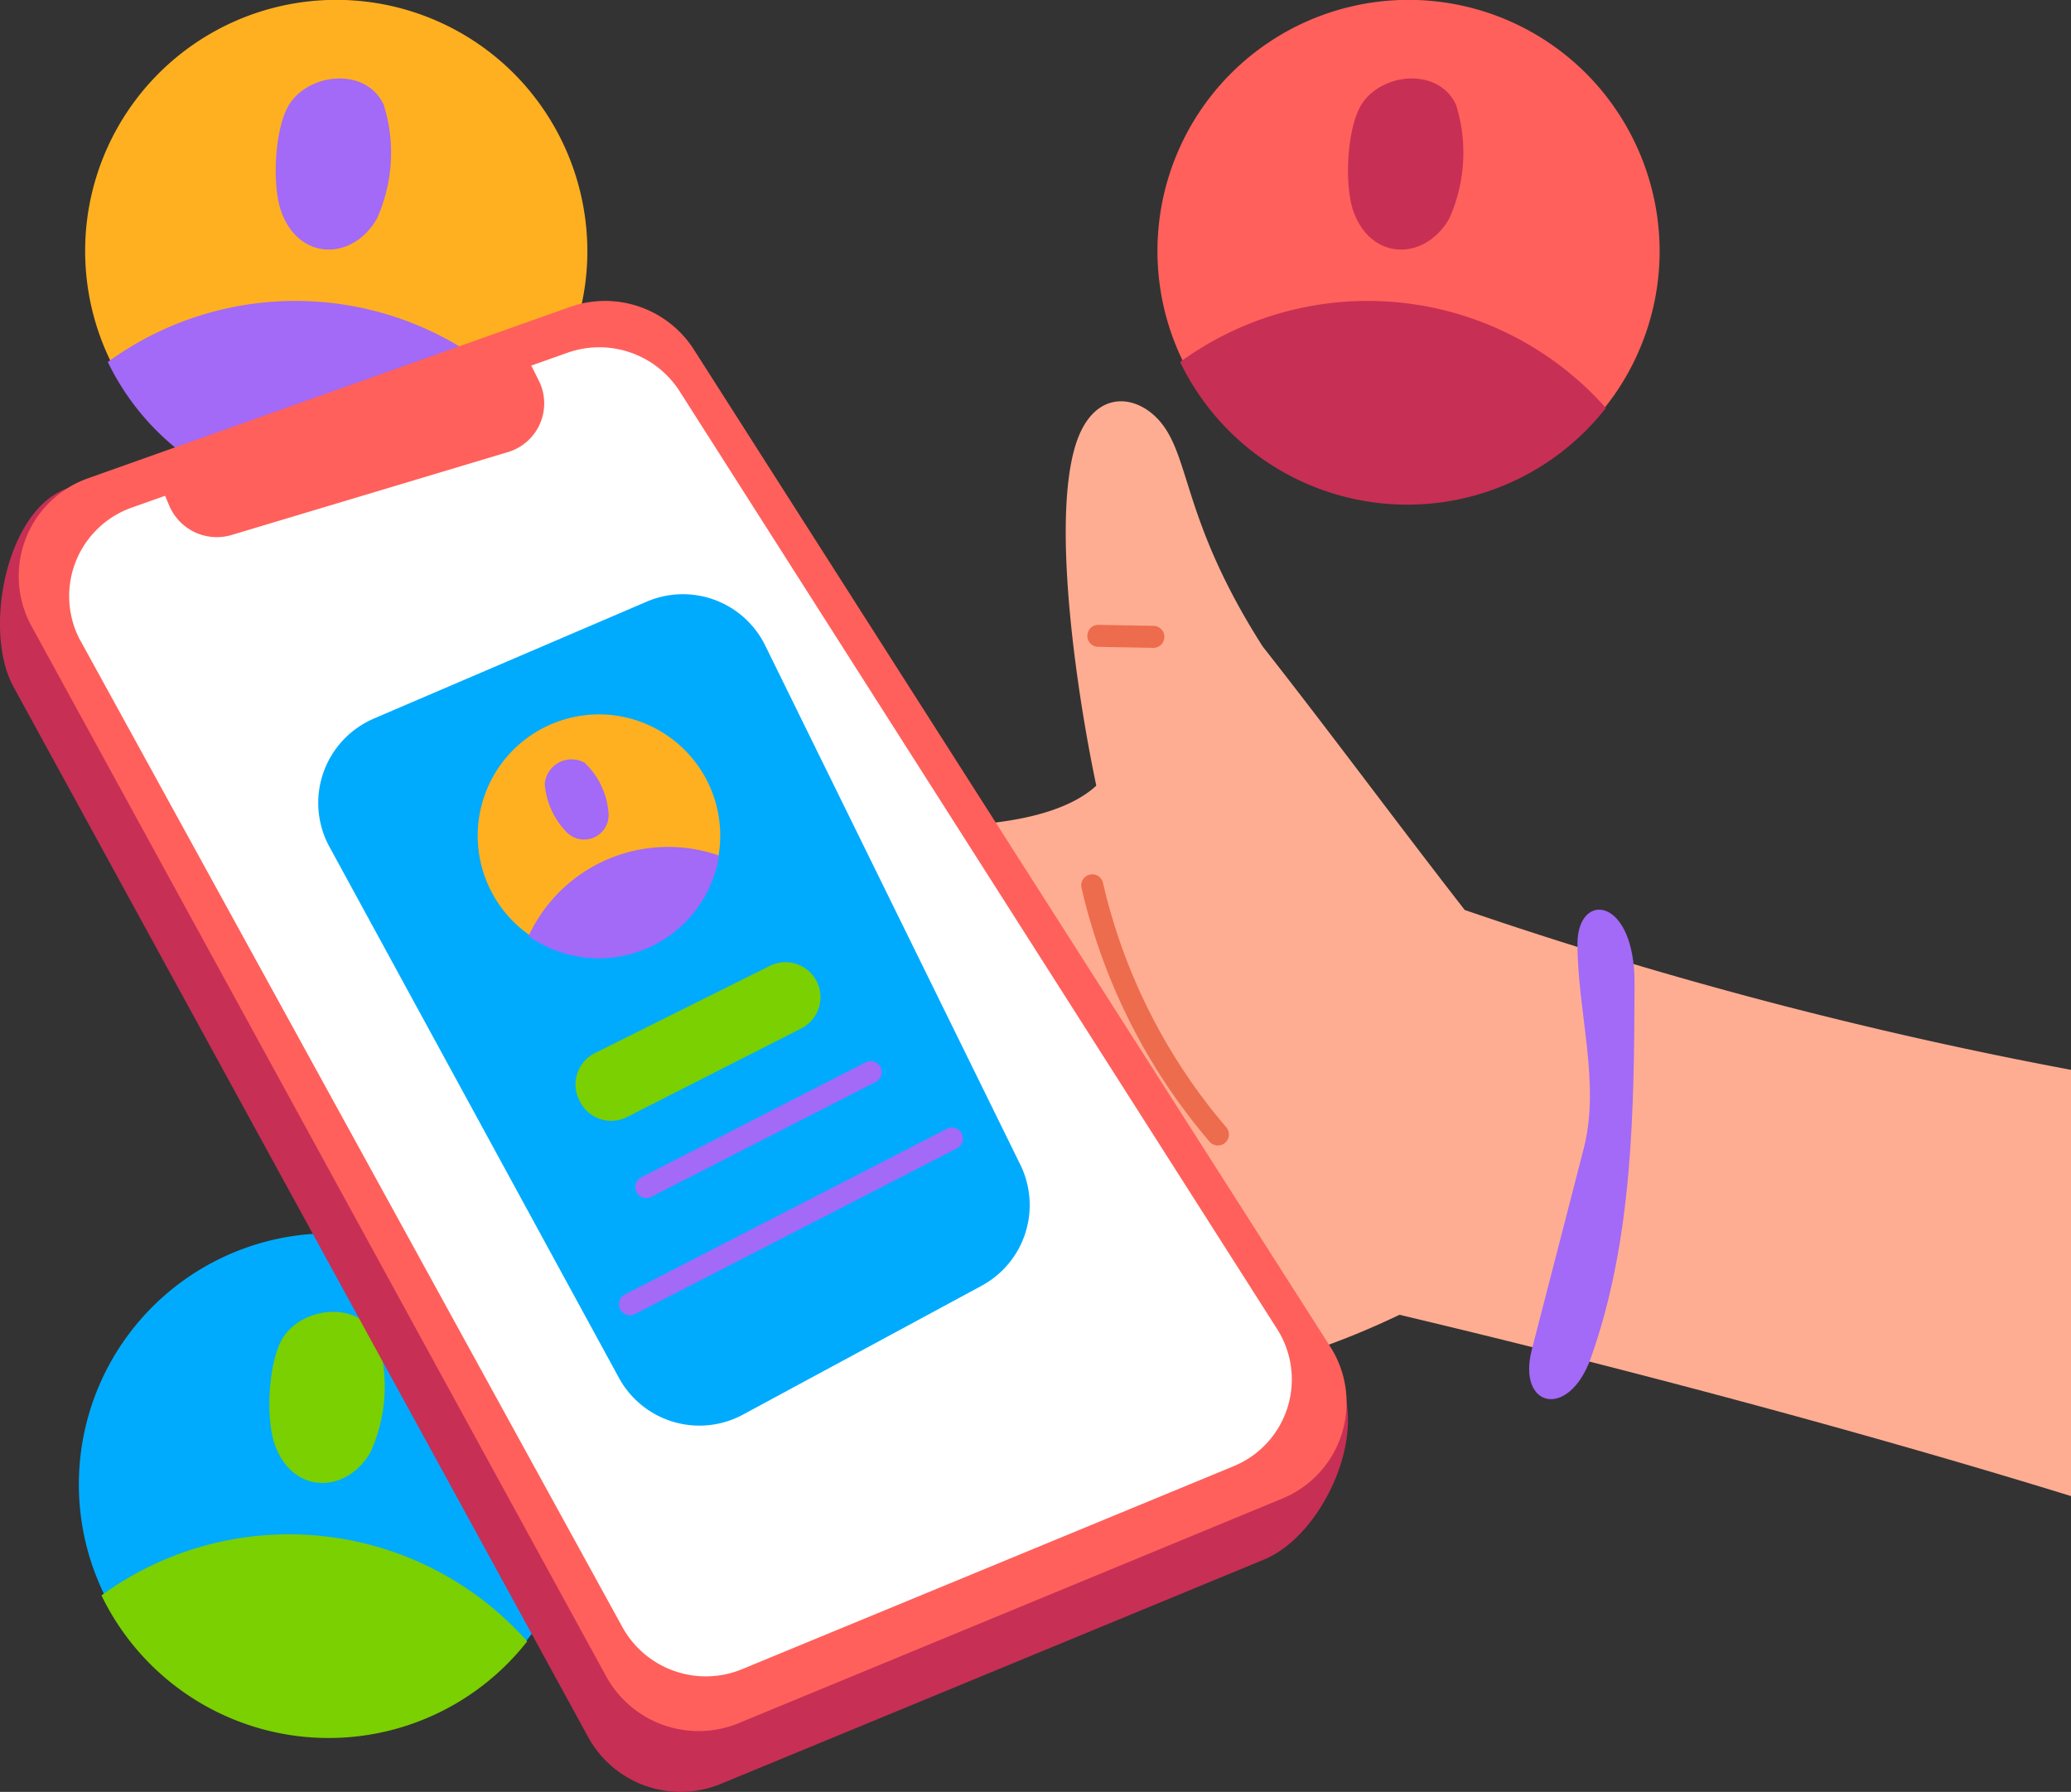 <svg xmlns="http://www.w3.org/2000/svg" width="115.586" height="100" viewBox="0 0 115.586 100">
  <rect x="0" y="0" width="115.586" height="100" fill="#333333" stroke="none"/>
  <g id="Stickers" transform="translate(-2.823 -2.845)" style="mix-blend-mode: normal;isolation: isolate">
    <path id="Path_3562" data-name="Path 3562" d="M63.7,346.79a14.013,14.013,0,1,1-4.1-9.975A14.082,14.082,0,0,1,63.7,346.79Z" transform="translate(-28.45 -261.035)" fill="#00abfe"/>
    <path id="Path_3563" data-name="Path 3563" d="M65,407.116a14.081,14.081,0,0,1-23.761-2.566A17.777,17.777,0,0,1,65,407.116Z" transform="translate(-32.753 -312.672)" fill="#7ad001"/>
    <path id="Path_3564" data-name="Path 3564" d="M80.2,351.943c-.857,1.282-1.008,4.5-.511,5.962.961,2.834,3.993,2.848,5.36.481a8.938,8.938,0,0,0,.384-6.368C84.451,349.928,81.341,350.231,80.2,351.943Z" transform="translate(-61.548 -274.498)" fill="#7ad001"/>
    <path id="Path_3565" data-name="Path 3565" d="M270.25,204.65c-11.739-3.626-25.515-7.279-37.478-10.118a44.826,44.826,0,0,1-10.717,3.57,104.71,104.71,0,0,1-22.984-31.468c4.481.74,13.455,1.425,16.78-1.63-.975-4.571-2.539-14.5-1.167-18.978.988-3.226,3.486-2.908,4.811-1.239,1.617,2.037,1.247,5.564,5.646,12.456,3.823,4.863,7.494,9.845,11.273,14.7a241.418,241.418,0,0,0,33.836,8.92Z" transform="translate(-151.841 -118.314)" fill="#ffad92"/>
    <path id="Path_3566" data-name="Path 3566" d="M368.874,272.481l-2.89,11.194c-.84,3.252,2.07,3.924,3.3.451,2.352-6.637,2.406-13.836,2.433-20.878.019-4.885-3.187-5.172-3.186-2.22C368.533,264.847,369.83,268.777,368.874,272.481Z" transform="translate(-277.667 -205.513)" fill="#a369f7"/>
    <path id="Path_3567" data-name="Path 3567" d="M271.624,266.224a.614.614,0,0,1-.466-.214,33.3,33.3,0,0,1-7.145-14.164.614.614,0,1,1,1.2-.275,32.06,32.06,0,0,0,6.881,13.64.614.614,0,0,1-.466,1.013Z" transform="translate(-200.829 -199.454)" fill="#ed6c4d"/>
    <path id="Path_3568" data-name="Path 3568" d="M268.968,195.654h-.011l-3.064-.056a.614.614,0,0,1,.023-1.227l3.064.056a.614.614,0,1,1-.011,1.227Z" transform="translate(-201.804 -156.655)" fill="#ed6c4d"/>
    <path id="Path_3569" data-name="Path 3569" d="M308.94,66.4a14.014,14.014,0,1,1-4.1-9.975A14.081,14.081,0,0,1,308.94,66.4Z" transform="translate(-213.49 -49.478)" fill="#ff605b"/>
    <path id="Path_3570" data-name="Path 3570" d="M310.242,126.709a14.081,14.081,0,0,1-23.763-2.566A17.777,17.777,0,0,1,310.242,126.709Z" transform="translate(-217.792 -101.095)" fill="#c72f55"/>
    <path id="Path_3571" data-name="Path 3571" d="M325.444,71.554c-.857,1.282-1.006,4.5-.511,5.962.961,2.834,3.993,2.849,5.36.481a8.937,8.937,0,0,0,.383-6.369C329.7,69.539,326.588,69.843,325.444,71.554Z" transform="translate(-246.593 -62.94)" fill="#c72f55"/>
    <path id="Path_3572" data-name="Path 3572" d="M65.156,66.4a14.015,14.015,0,1,1-4.1-9.975,14.082,14.082,0,0,1,4.1,9.975Z" transform="translate(-29.551 -49.478)" fill="#ffb020"/>
    <path id="Path_3573" data-name="Path 3573" d="M66.454,126.727a14.081,14.081,0,0,1-23.763-2.566,17.779,17.779,0,0,1,23.763,2.566Z" transform="translate(-33.85 -101.114)" fill="#a369f7"/>
    <path id="Path_3574" data-name="Path 3574" d="M81.654,71.554c-.857,1.282-1.008,4.5-.511,5.962.961,2.834,3.993,2.849,5.36.481a8.939,8.939,0,0,0,.383-6.369C85.91,69.539,82.8,69.843,81.654,71.554Z" transform="translate(-62.649 -62.94)" fill="#a369f7"/>
    <path id="Path_3575" data-name="Path 3575" d="M55.893,137.273l36.85,53.806c1.943,3.044-.667,8.947-4.02,10.332L58.411,213.928a5.883,5.883,0,0,1-7.4-2.593L18.924,152.7c-1.713-3.131-.4-9.857,2.987-11.059l27.052-6.734A5.885,5.885,0,0,1,55.893,137.273Z" transform="translate(-15.352 -111.533)" fill="#c72f55"/>
    <path id="Path_3576" data-name="Path 3576" d="M60.108,123.44l35.529,55.665a5.79,5.79,0,0,1-2.7,8.473L62.625,200.1a5.884,5.884,0,0,1-7.4-2.594L23.139,138.871a5.793,5.793,0,0,1,3.173-8.243l26.866-9.551a5.886,5.886,0,0,1,6.93,2.363Z" transform="translate(-18.564 -101.096)" fill="#ff605b"/>
    <path id="Path_3577" data-name="Path 3577" d="M34.551,147.666l30.234,55.026a5.319,5.319,0,0,0,6.694,2.345l27.409-11.318a5.234,5.234,0,0,0,2.44-7.659L67.975,133.717a5.323,5.323,0,0,0-6.267-2.136l-2.008.712.417.831a2.835,2.835,0,0,1-1.733,4l-15.4,4.62a2.884,2.884,0,0,1-3.486-1.629l-.237-.556-1.845.655a5.241,5.241,0,0,0-2.868,7.454Z" transform="translate(-27.226 -109.046)" fill="#fff"/>
    <path id="Path_3578" data-name="Path 3578" d="M93.634,194.344l15.237-6.526a5.116,5.116,0,0,1,6.606,2.447l14.238,28.974a5.117,5.117,0,0,1-2.16,6.759l-13.319,7.191a5.117,5.117,0,0,1-6.923-2.053L91.156,201.5a5.116,5.116,0,0,1,2.478-7.152Z" transform="translate(-69.947 -151.399)" fill="#00abfe"/>
    <path id="Path_3579" data-name="Path 3579" d="M149.248,278.781l.042.077a1.953,1.953,0,0,0,2.6.8l9.753-4.959a1.953,1.953,0,0,0-1.756-3.488l-9.795,4.881a1.953,1.953,0,0,0-.84,2.689Z" transform="translate(-114.066 -214.478)" fill="#7ad001"/>
    <path id="Path_3580" data-name="Path 3580" d="M162.678,300.866a.614.614,0,0,1,.267-.826l12.523-6.413a.614.614,0,1,1,.56,1.093L163.5,301.133A.614.614,0,0,1,162.678,300.866Z" transform="translate(-124.331 -231.496)" fill="#a369f7"/>
    <path id="Path_3581" data-name="Path 3581" d="M158.957,318.844a.614.614,0,0,1,.265-.827l17.945-9.233a.614.614,0,1,1,.561,1.091l-17.945,9.233A.614.614,0,0,1,158.957,318.844Z" transform="translate(-121.523 -242.932)" fill="#a369f7"/>
    <path id="Path_3582" data-name="Path 3582" d="M139.34,218.239a6.768,6.768,0,1,1-4.073-3.247A6.8,6.8,0,0,1,139.34,218.239Z" transform="translate(-97.157 -172.018)" fill="#ffb020"/>
    <g id="Group_1783" data-name="Group 1783" transform="translate(32.323 45.183)">
      <path id="Path_3583" data-name="Path 3583" d="M148.976,245.337a6.8,6.8,0,0,1-10.632,4.491,8.585,8.585,0,0,1,10.632-4.491Z" transform="translate(-138.344 -239.927)" fill="#a369f7"/>
      <path id="Path_3584" data-name="Path 3584" d="M142.014,226.216a4.345,4.345,0,0,0,1.183,2.637,1.366,1.366,0,0,0,2.375-1.054,4.316,4.316,0,0,0-1.332-2.778A1.5,1.5,0,0,0,142.014,226.216Z" transform="translate(-141.111 -224.792)" fill="#a369f7"/>
    </g>
  </g>
</svg>
